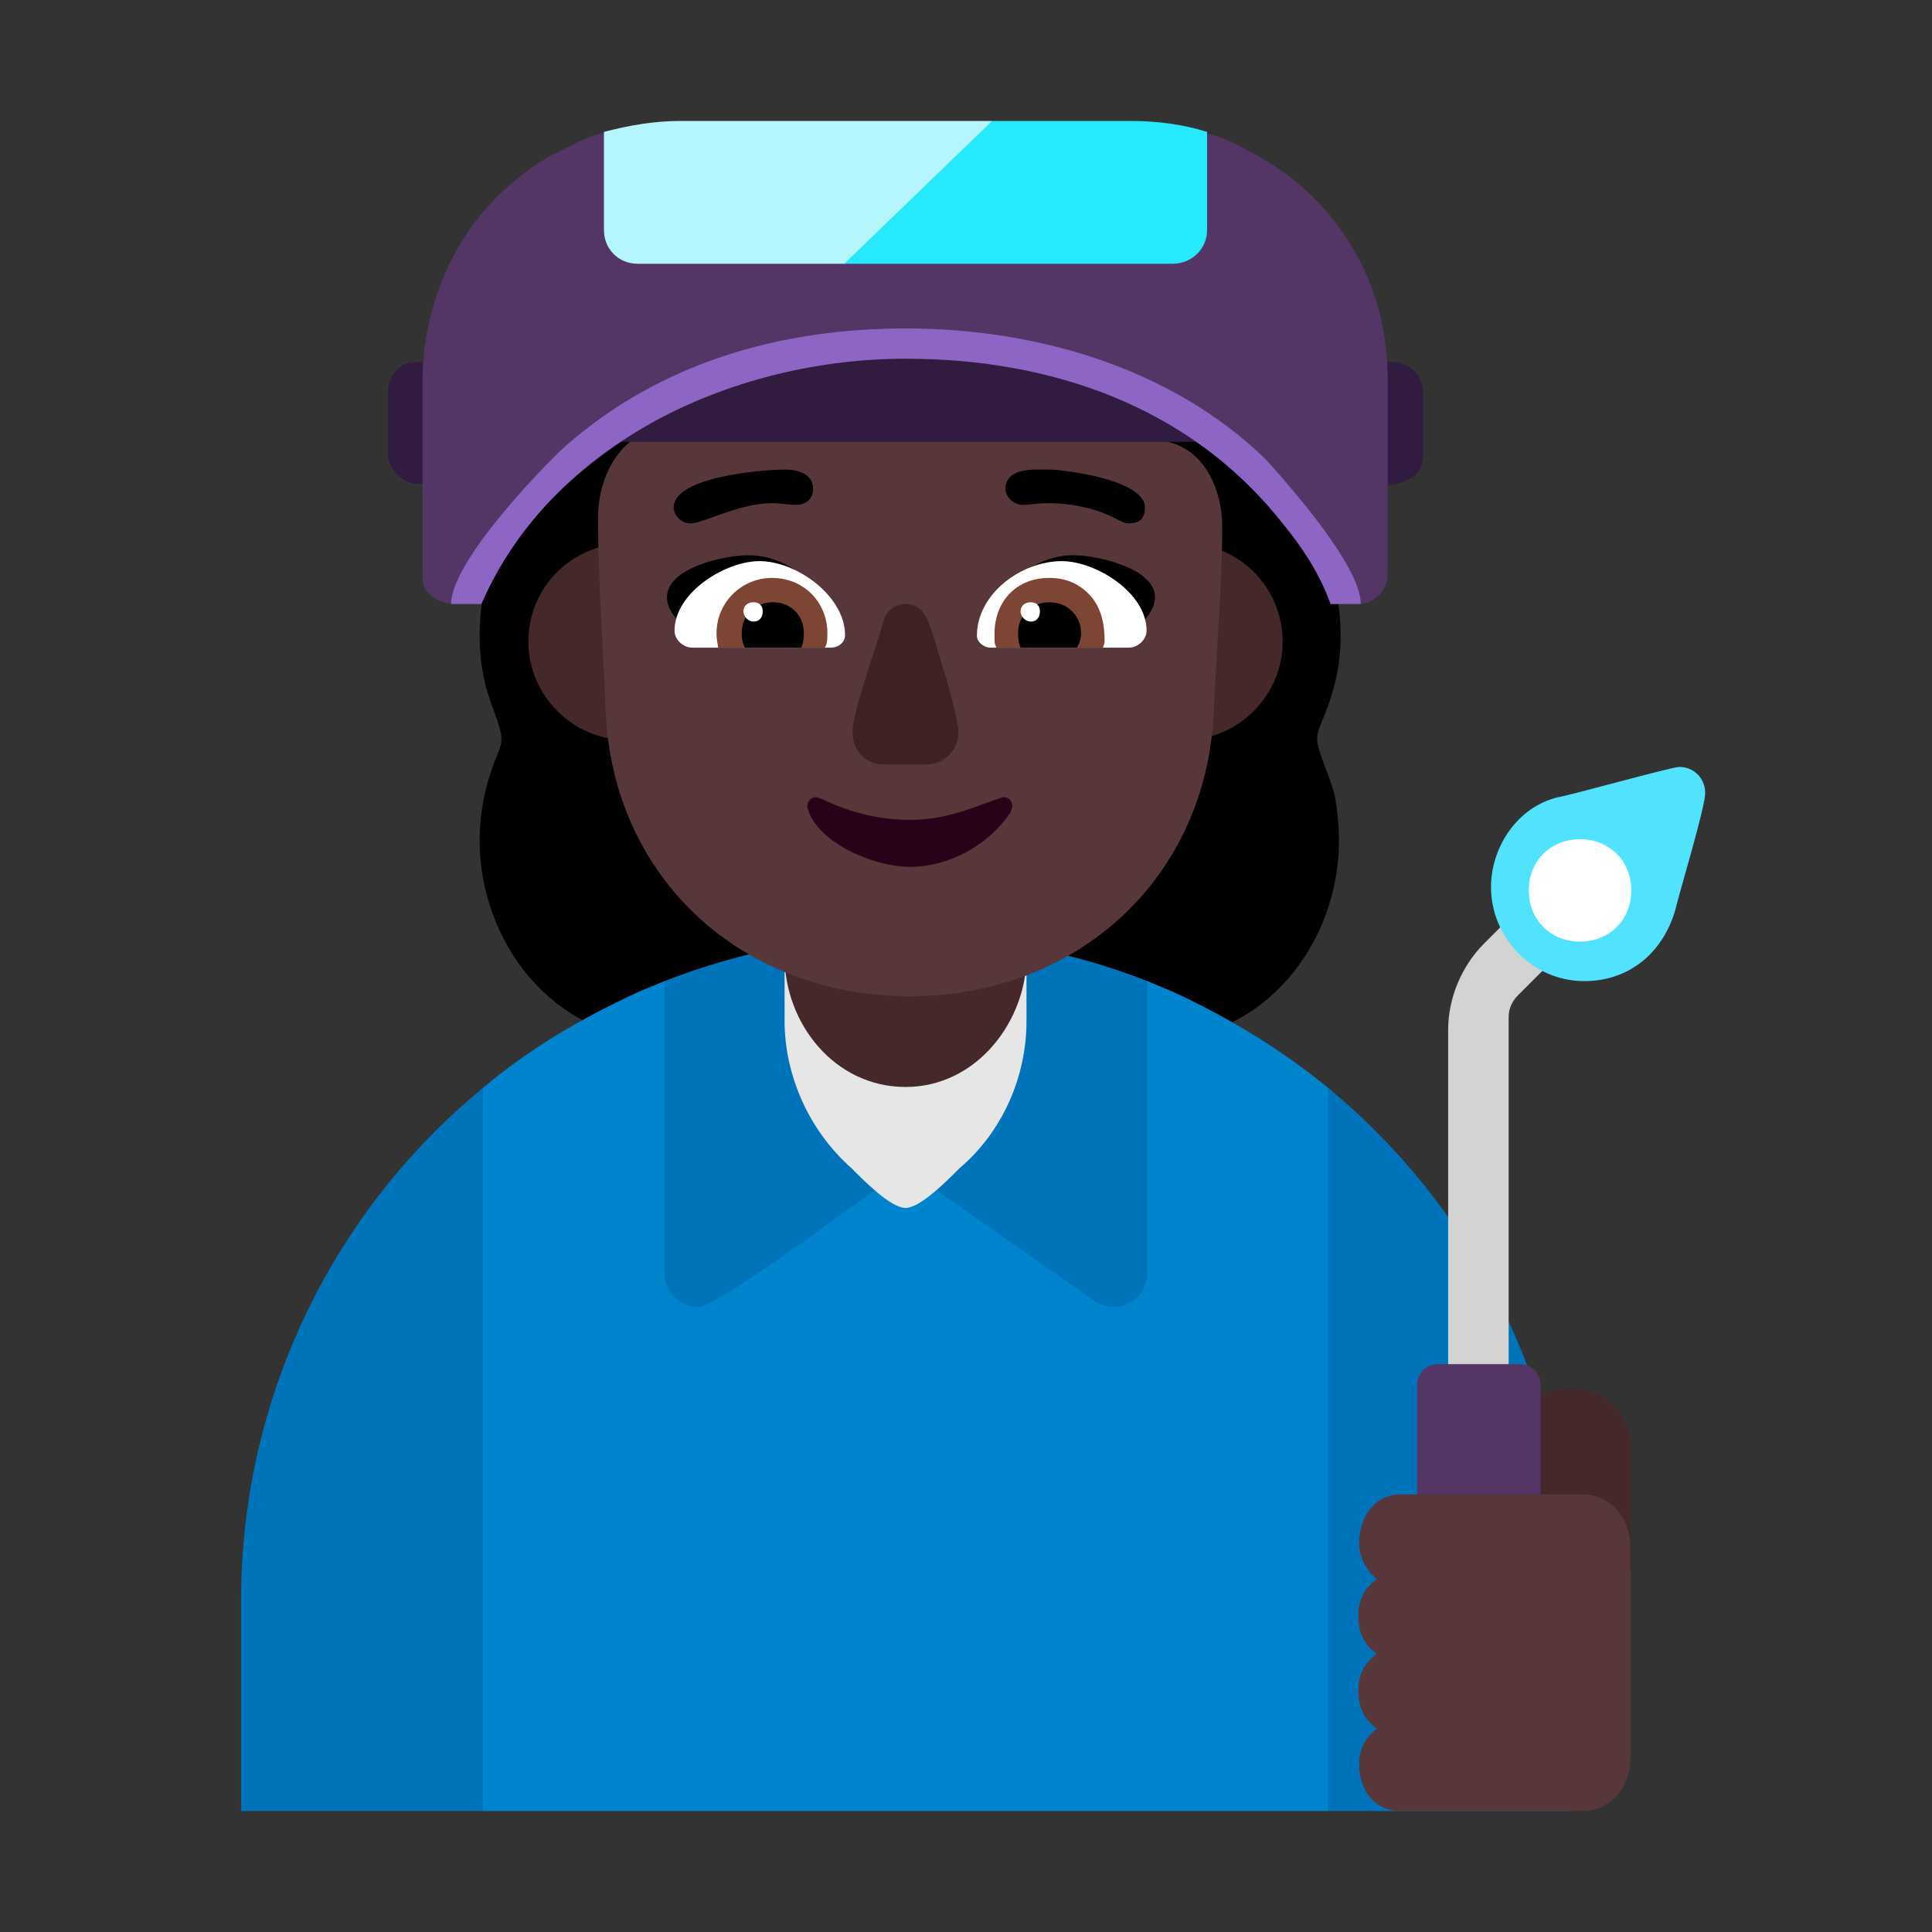 <svg version="1.1" xmlns="http://www.w3.org/2000/svg" viewBox="0 0 2300 2300"><rect x="0" y="0" width="2300" height="2300" fill="#333333" stroke="none"/><g transform="scale(1,-1) translate(-256, -1869)">
		<path d="M1852 1150l0 143c7 0 17 0 28-1l16-1 16 1c11 1 20 5 27 10 7 5 11 14 11 27l0 73c0 9-3 18-10 25-7 7-16 11-25 11l-1162 0c-11 0-19-3-25-10-7-7-10-16-10-26l0-74c0-9 4-17 11-24 7-7 15-11 24-11l76 0 0-143 1023 0 z" fill="#321B41"/>
		<path d="M1631 631c132 0 219 117 219 237 0 19-2 37-5 54-6 24-21 53-21 67 0 5 1 10 4 17 15 35 24 67 24 106 0 49-13 94-38 135-53 88-22 158-61 242l-828 0c-41-87-10-157-61-242-25-41-37-86-37-135 0-19 2-37 6-54 5-25 20-53 20-69 0-4-1-9-4-16-14-34-22-67-22-105 0-118 86-237 219-237l585 0 z" fill="#000000"/>
		<path d="M1837-287l108 431-108 430c-55 45-117 83-184 114l-31 13-192 12c-38 3-58 6-96 6-19 0-34-1-47-2-98-10-93-7-240-16l-29-12c-68-31-131-68-187-115l-108-430 108-431 1006 0 z" fill="#0084CE"/>
		<path d="M831-287l-288 0 0 251c0 237 106 460 288 610l0-861 z M2125-287l-288 0 0 861c185-153 288-376 288-610l0-251 z M1581 313c23 0 41 19 41 41l0 347c-92 36-189 54-288 54-99 0-195-18-287-54l0-347c0-23 18-41 40-41 25 0 208 139 247 165l224-157c7-5 15-8 23-8 z" fill="#0074BA"/>
		<path d="M1334 431c18 0 51 34 64 47 52 44 80 110 80 175l0 212c0 80-66 141-144 141-77 0-144-62-144-140l0-212c0-64 28-130 80-176 13-13 46-47 64-47 z" fill="#E6E6E6"/>
		<path d="M1334 575c86 0 144 80 144 155l0 193c0 82-62 155-144 155-83 0-144-75-144-154l0-193c0-81 60-156 144-156 z" fill="#452829"/>
		<path d="M2197 0l0 150c0 40-36 66-72 66-36 0-72-26-72-66l0-150 144 0 z" fill="#452829"/>
		<path d="M2052 173l0 485c0 10 4 19 11 26l113 113-51 51-102-102c-27-27-43-65-43-103l0-470 72 0 z" fill="#D3D3D3"/>
		<path d="M2142 701c57 0 96 38 109 87 5 21 35 120 35 137 0 17-13 31-31 31-9 0-138-36-144-36-50-12-80-61-80-107 0-60 49-112 111-112 z" fill="#50E2FF"/>
		<path d="M2137 748c34 0 61 25 61 61 0 36-27 61-61 61-34 0-61-25-61-61 0-36 27-61 61-61 z" fill="#FFFFFF"/>
		<path d="M2090 5l0 215c0 14-10 25-25 25l-97 0c-14 0-25-10-25-25l0-215 147 0 z" fill="#533566"/>
		<path d="M2140-287c34 0 57 30 57 62l0 253c0 32-23 62-57 62l-216 0c-33 0-50-29-50-58 0-16 8-32 21-43-15-11-22-25-22-44 0-19 7-34 22-45-15-11-22-25-22-44 0-19 7-34 22-45-14-11-21-25-21-42 0-30 17-56 50-56l216 0 z" fill="#573739"/>
		<path d="M1666 988c64 0 117 53 117 117 0 63-50 117-117 117-64 0-116-52-116-117 0-64 51-117 116-117 z M1002 988c64 0 116 53 116 117 0 66-52 117-116 117-63 0-117-50-117-117 0-64 53-117 117-117 z" fill="#452829"/>
		<path d="M1339 683c200 0 354 141 362 340 3 73 10 146 10 219 0 49-26 103-83 103l-235 0c-98 0-170 42-233 121-4 5-9 8-15 8-9 0-15-3-17-8-17-49-49-85-102-110-40-19-58-62-58-103 0-76 6-154 9-230 8-199 162-340 362-340 z" fill="#573739"/>
		<path d="M1585 1103c-49 16-99 29-148 44 21 32 54 61 97 61 27 0 97-15 97-50 0-24-30-42-46-55 z M1096 1103c49 16 99 29 148 44-21 32-54 61-97 61-29 0-97-15-97-50 0-24 30-42 46-55 z" fill="#000000"/>
		<path d="M1600 1098l-165 0c-7 0-16 6-16 14 0 51 54 89 101 89 40 0 101-37 101-83 0-10-10-20-21-20 z M1245 1098c9 0 17 6 17 15 0 46-57 88-102 88-40 0-101-37-101-83 0-10 10-20 21-20l165 0 z" fill="#FFFFFF"/>
		<path d="M1569 1098l-127 0c-1 3-2 5-2 8l0 9c0 37 25 66 65 66 19 0 34-6 47-19 16-16 19-38 19-56 0-3-1-5-2-8 z M1238 1098c3 5 3 10 3 17 0 37-28 66-66 66-36 0-66-29-66-66 0-7 1-10 2-17l127 0 z" fill="#7D4533"/>
		<path d="M1538 1098l-67 0c-2 5-3 10-3 17 0 21 15 37 37 37 22 0 38-16 38-37 0-6-2-12-5-17 z M1210 1098c2 5 3 10 3 17 0 21-15 37-37 37-21 0-37-15-37-37 0-7 1-12 4-17l67 0 z" fill="#000000"/>
		<path d="M1483 1129c7 0 11 5 11 12 0 7-4 11-11 11-7 0-12-4-12-11 0-6 6-12 12-12 z M1153 1129c7 0 11 5 11 12 0 7-4 11-11 11-7 0-12-4-12-11 0-6 6-12 12-12 z" fill="#FFFFFF"/>
		<path d="M1339 837c47 0 94 26 120 65 1 3 2 5 2 7 0 7-4 11-11 11l-6-2c-39-14-65-25-105-25-35 0-70 8-105 25l-6 2c-7 0-11-5-11-12l2-6c16-40 81-65 120-65 z" fill="#290118"/>
		<path d="M1360 959c19 0 37 17 37 38 0 12-7 37-15 66-18 55-20 87-48 87-12 0-23-8-26-20-8-29-37-108-37-133 0-22 16-38 37-38l52 0 z" fill="#3D2123"/>
		<path d="M1078 1246c16 0 58 24 97 24 11 0 18-2 29-2 11 0 20 7 20 19 0 17-17 23-33 23-29 0-133-9-133-45 0-10 9-19 20-19 z M1600 1246c13 0 19 6 19 19 0 33-97 45-115 45l-15 0c-18 0-36-5-36-23 0-10 10-19 21-19 9 0 18 2 29 2 28 0 60-6 86-21l1 0c3-2 6-3 10-3 z" fill="#000000"/>
		<path d="M1806 1343l0 190-882 0 0-190 882 0 z" fill="#321B41"/>
		<path d="M1874 1150c9 0 17 4 24 11 7 7 10 15 10 24l0 233c0 55-13 106-40 153-27 47-65 84-112 111-3 1-7 4-13 7-6 3-12 7-19 10l-19 8-12 3c-15 0-31 0-46-1-15-1-31-2-46-2l-535 0c-15 0-30 1-45 2-15 1-31 2-46 2l-12-3-19-8-32-16c-24-14-45-30-64-49-19-19-35-40-48-63-13-23-23-48-30-74-7-26-11-53-11-80l0-233c0-10 2-17 7-22 5-5 11-9 18-11 5-1 10-2 16-2l29 0c21 49 50 91 87 128 36 36 77 66 122 91 45 24 93 42 144 55 51 12 101 18 152 18 43 0 85-3 127-10 41-7 81-19 119-34 38-16 74-36 108-60 34-25 65-54 92-88 11-14 23-30 34-47 11-18 20-36 26-53l34 0 z" fill="#533566"/>
		<path d="M1876 1150c0 45-85 141-113 172-111 108-271 156-429 156-146 0-291-39-407-142-31-29-134-137-134-186l36 0c86 196 305 292 505 292 172 0 338-56 448-195 23-27 46-62 58-97l36 0 z" fill="#8D65C5"/>
		<path d="M1261 1555l181 62-5 108-371 0c-31 0-60-5-91-13l0-117c0-22 17-40 40-40l246 0 z" fill="#B4F6FC"/>
		<path d="M1652 1555c23 0 41 18 41 40l0 117c-29 9-59 13-92 13l-164 0-176-170 391 0 z" fill="#26EAFC"/>
	</g></svg>
